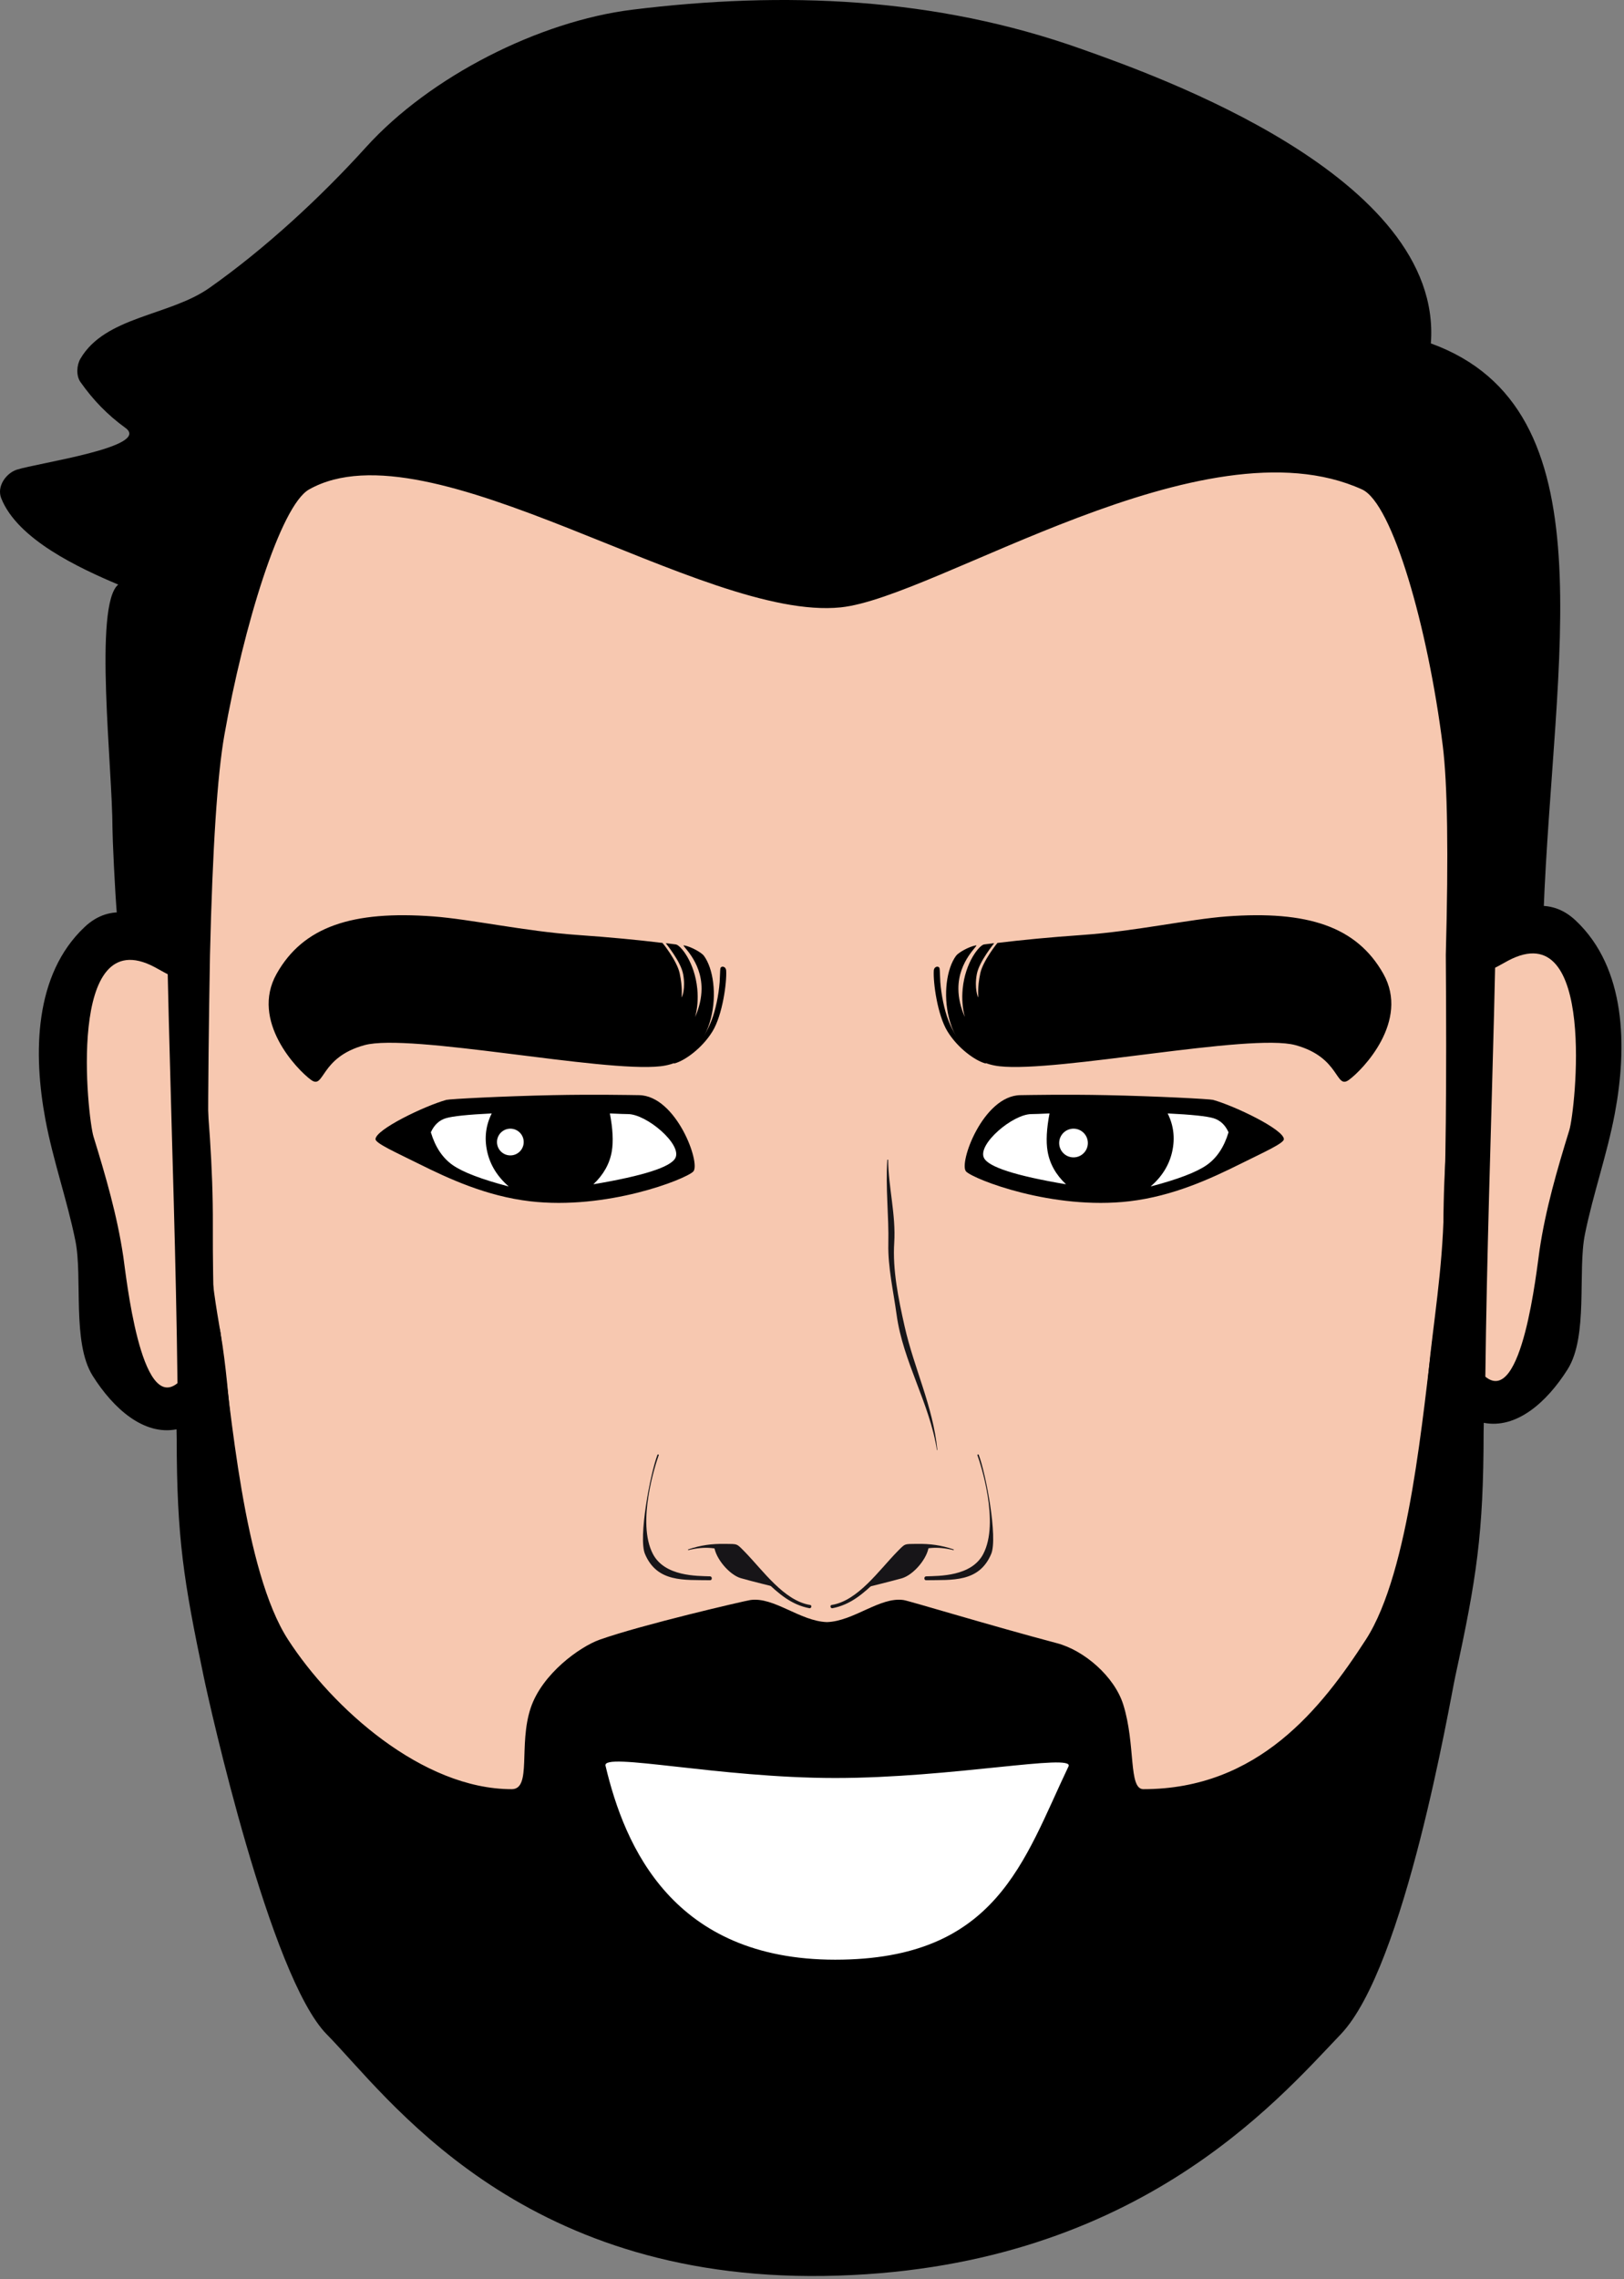 <svg xmlns="http://www.w3.org/2000/svg" viewBox="0 0 559 784"><rect x="0" y="0" width="559" height="784" fill="#808080" stroke="none"/><g fill="none" fill-rule="evenodd" stroke="none" stroke-width="1"><g transform="translate(-121, -8)"><g transform="translate(121, 8)"><polygon fill="#FFFFFF" id="Path-9" points="148.304 723.98 110.929 299.529 457.704 310.639 457.704 605.959 429.782 714.192"></polygon><path d="M441.921,135.231 L510.079,162.517 L514.569,316.025 L542.47,327.959 L549.247,364.892 L542.47,413.781 L532.964,468.896 L514.569,482.618 L498.18,488.237 L435.1,689.344 L364.579,577.486 L208.401,577.486 L159.579,689.344 L90.84,599.847 L63.146,482.618 L45.495,477.274 L36.426,442.165 L17.875,364.892 L29.895,323.834 L54.619,310.639 L63.146,225.074 L106.767,135.231 L441.921,135.231 Z M412.146,379.944 L362.603,379.944 L344.159,383.003 L335.831,398.121 L335.831,398.878 L338.404,402.892 L369.516,411.165 L396.883,410.332 L417.729,401.908 L429.782,389.033 L412.146,379.944 Z M209.123,379.944 L159.579,379.944 L141.944,389.033 L153.996,401.908 L174.843,410.332 L202.21,411.165 L233.321,402.892 L235.895,398.878 L235.895,398.121 L227.567,383.003 L209.123,379.944 Z" fill="#F7C8B0"></path><path d="M42.443,432.279 C40.349,418.16 36.38,404.575 32.184,390.97 C30.14,384.349 22.699,316.487 53.237,332.675 C54.676,333.442 56.184,334.341 57.732,335.118 C57.841,340.366 57.96,345.624 58.099,350.892 C59.15,392.504 60.609,434.136 61.095,475.788 C48.425,486.164 43.445,439.051 42.443,432.279 Z M514.266,348.664 C514.405,343.396 514.524,338.137 514.634,332.889 C516.181,332.112 517.689,331.214 519.128,330.447 C549.667,314.258 542.225,382.121 540.182,388.742 C535.985,402.346 532.016,415.931 529.923,430.051 C528.921,436.823 523.94,483.935 511.27,473.56 C511.756,431.908 513.215,390.276 514.266,348.664 Z M461.488,699.777 C483.657,676.596 499,585.529 500.943,576.579 C508.272,542.82 510.631,527.613 510.677,492.75 C510.677,491.648 510.735,490.536 510.735,489.433 C521.945,491.618 532.419,482.418 539.602,471.013 C546.785,459.598 542.99,437.219 545.546,424.582 C548.392,410.541 553.203,397.072 555.846,382.991 C560.125,360.201 559.776,333.062 542.4,316.676 C533.136,307.937 523.145,312.337 514.569,316.025 C515.469,236.251 532.198,208.051 485.026,139.922 C438.87,73.237 364.503,59.056 290.507,58.044 C290.332,58.034 290.216,57.943 290.042,57.943 C288.58,57.943 287.186,57.983 285.753,57.993 C284.311,57.983 282.917,57.943 281.455,57.943 C281.281,57.943 281.165,58.034 280.991,58.044 C206.994,59.056 137.085,73.237 90.929,139.922 C43.756,208.051 56.028,238.479 56.929,318.253 C48.352,314.565 38.362,310.166 29.098,318.905 C11.721,335.29 11.373,362.43 15.651,385.219 C18.294,399.3 23.105,412.77 25.951,426.81 C28.507,439.448 24.712,461.827 31.895,473.242 C39.078,484.646 49.552,493.846 60.762,491.662 C60.772,492.764 60.82,493.877 60.82,494.979 C60.865,529.213 63.221,543.775 70.164,576.977 C72.167,586.553 92.986,680.03 112.466,699.777 C133.323,720.921 177.827,784.464 283.684,782.892 C389.541,781.32 439.32,722.958 461.488,699.777 Z M363.829,565.238 C341.145,559.241 312.995,550.681 311.009,550.39 C302.893,549.206 293.925,557.669 284.647,557.98 C275.369,557.669 266.391,549.206 258.275,550.39 C256.289,550.681 220.943,558.879 206.475,564.004 C199.557,566.454 186.616,575.76 182.68,587.48 C178.383,600.272 183.137,615.448 176.135,615.448 C145.375,615.448 114.366,587.511 99.151,564.004 C83.917,540.487 79.558,485.542 75.878,458.343 C75.617,456.367 74.745,455.093 73.68,454.15 C73.418,443.324 73.215,432.479 73.263,421.624 C73.631,340.8 45.933,263.478 80.664,187.259 C96.993,151.422 140.36,117.462 171.962,94.637 C203.051,72.194 244.038,73.699 280.444,74.06 C280.57,74.06 280.647,74.12 280.773,74.12 C282.177,74.12 283.649,74.1 285.073,74.09 C286.487,74.1 287.959,74.12 289.364,74.12 C289.489,74.12 289.567,74.06 289.693,74.06 C326.099,73.699 367.085,72.194 398.174,94.637 C429.786,117.462 477.601,151.422 493.93,187.259 C528.66,263.478 496.505,340.8 496.873,421.624 C496.922,432.208 496.728,442.773 496.476,453.327 C494.927,454.19 493.745,455.815 493.406,458.343 C489.726,485.542 485.377,540.487 470.143,564.004 C454.918,587.511 433.174,615.448 393.556,615.448 C388.347,615.448 390.974,600.174 386.641,586.363 C383.602,576.676 373.18,567.71 363.829,565.238 Z M367.791,607.608 C352.365,639.913 343.22,674.105 287.488,674.105 C231.756,674.105 215.023,635.327 208.425,607.372 C207.288,602.551 247.439,611.608 287.488,611.608 C327.537,611.608 369.984,603.019 367.791,607.608 Z" fill="#000000" id="Fill-1-Copy"></path><path d="M506.093,536.01 C509.135,536.753 505.976,527.566 506.093,512.43 C506.347,479.29 506.612,367.788 511.27,330.795 C514.029,308.881 531.277,314.578 531.286,314.328 C534.664,225.457 554.767,140.698 492.518,118.125 C496.912,60.628 397.429,25.802 372.099,16.805 C321.863,-1.039 269.801,-3.107 217.614,3.339 C185.589,7.306 148.028,26.304 126.04,50.575 C110.274,67.987 91.156,85.61 72.066,99.045 C58.348,108.695 36.283,108.755 27.694,123.366 C26.39,125.595 26.139,129.21 27.694,131.419 C32.071,137.615 36.959,142.686 43.19,147.204 C52.165,153.711 12.865,159.264 5.784,161.564 C2.171,162.739 -1.21,167.247 0.422,171.384 C6.035,185.573 27.228,195.384 40.695,201.087 C32.184,208.136 38.721,264.279 38.712,284.945 C38.705,287.677 39.509,306.37 40.354,315.924 C40.732,320.204 41.152,322.865 41.573,321.839 C41.177,322.803 57.191,320.204 61.095,334.201 C64.999,348.198 61.366,541.836 74.581,539.215 C78.566,605.172 87.992,646.355 102.857,662.762 C153.007,718.11 226.495,703.806 278.574,704.459 C353.809,705.402 413.273,697.067 456.968,679.453 M79.551,489.482 C78.557,481.047 77.973,470.547 75.878,458.343 C74.442,449.98 72.758,439.97 72.279,429.836 C71.412,411.476 71.412,377.714 72.279,328.55 C73.162,291.773 74.808,266.568 77.217,252.935 C83.837,215.478 96.531,173.917 106.385,168.364 C147.932,144.955 241.852,213.799 289.366,208.93 C322.291,205.556 414.268,143.545 468.839,168.364 C479.296,173.12 491.523,215.85 496.607,256.439 C498.256,269.61 498.608,293.61 497.663,328.441 C497.991,373.274 497.665,405.105 496.683,423.934 C495.639,443.948 492.274,462.162 491.172,478.574 C487.743,529.648 486.883,563.28 487.997,579.468 C489.596,602.693 469.529,656.842 469.365,657.434 C406.383,688.586 332.426,704.162 247.492,704.162 C120.092,704.162 113.859,683.913 91.631,634.885" fill="#000000" id="Fill-2"></path><path d="M219.935,376.715 C232.816,376.877 241.322,400.309 238.617,403.001 C235.913,405.694 208.838,416.328 182.387,413.216 C167.375,411.451 154.35,405.405 144.111,400.309 C136.307,396.425 129.258,393.292 129.258,391.857 C129.258,388.54 146.212,380.392 153.648,378.342 C154.777,378.031 173.091,377.077 190.254,376.715 C204.115,376.424 217.224,376.681 219.935,376.715 Z M169.255,383.003 C161.038,383.403 155.778,383.952 153.475,384.65 C151.172,385.348 149.449,386.96 148.304,389.486 C149.83,394.585 152.349,398.356 155.859,400.797 C159.369,403.239 165.787,405.684 175.113,408.134 C171.175,404.712 168.699,400.698 167.688,396.092 C166.676,391.485 167.198,387.122 169.255,383.003 Z M209.922,383.003 C210.938,388.297 211.16,392.638 210.588,396.025 C209.869,400.277 207.756,404.06 204.249,407.376 C221.563,404.454 230.979,401.423 232.496,398.284 C234.773,393.575 222.538,383.231 216.159,383.231 C215.226,383.231 213.147,383.155 209.922,383.003 Z M175.668,388.248 C173.128,388.248 171.069,390.307 171.069,392.847 C171.069,395.386 173.128,397.445 175.668,397.445 C178.207,397.445 180.266,395.386 180.266,392.847 C180.266,390.307 178.207,388.248 175.668,388.248 Z" fill="#000000"></path><path d="M351.244,376.715 C353.955,376.681 367.064,376.424 380.925,376.715 C398.088,377.077 416.402,378.031 417.531,378.342 C424.968,380.392 441.921,388.54 441.921,391.857 C441.921,393.292 434.873,396.425 427.069,400.309 C416.829,405.405 403.804,411.451 388.793,413.216 C362.341,416.328 335.267,405.694 332.562,403.001 C329.857,400.309 338.364,376.877 351.244,376.715 Z M401.925,383.003 C403.981,387.122 404.504,391.485 403.492,396.092 C402.48,400.698 400.005,404.712 396.067,408.134 C405.392,405.684 411.81,403.239 415.321,400.797 C418.831,398.356 421.349,394.585 422.876,389.486 C421.731,386.96 420.007,385.348 417.704,384.65 C415.401,383.952 410.142,383.403 401.925,383.003 Z M361.258,383.003 C358.032,383.155 355.953,383.231 355.021,383.231 C348.642,383.231 336.406,393.575 338.683,398.284 C340.201,401.423 349.616,404.454 366.93,407.376 C363.424,404.06 361.311,400.277 360.592,396.025 C360.019,392.638 360.241,388.297 361.258,383.003 Z M369.516,388.248 C366.79,388.248 364.579,390.458 364.579,393.184 C364.579,395.911 366.79,398.121 369.516,398.121 C372.242,398.121 374.452,395.911 374.452,393.184 C374.452,390.458 372.242,388.248 369.516,388.248 Z" fill="#000000"></path><path d="M245.837,531.964 C245.837,531.964 254.217,532.878 262.563,542.082 L266.194,545.76 C266.194,545.76 259.168,544.042 255.104,542.906 C251.036,541.747 246.269,536.031 245.837,531.964 Z" fill="#171518" id="Fill-1"></path><path d="M299.323,531.964 C299.323,531.964 307.703,532.878 316.049,542.082 L319.68,545.76 C319.68,545.76 312.654,544.042 308.59,542.906 C304.522,541.747 299.755,536.031 299.323,531.964 Z" fill="#171518" id="Fill-1-Copy-2" transform="translate(309.502, 538.862) scale(-1, 1) translate(-309.502, -538.862) "></path><path d="M278.887,552.089 C269.808,550.64 262.583,540.143 256.283,533.725 C253.464,530.873 253.985,531.14 249.61,531.073 C244.988,531.006 241.235,531.496 236.829,532.989 L236.889,533.235 C248.509,530.315 254.906,535.553 263.305,543.665 C267.929,548.144 272.371,552.022 278.598,553.203 C279.282,553.337 279.569,552.2 278.887,552.089 Z M286.248,552.089 C295.327,550.64 302.552,540.143 308.853,533.725 C311.672,530.873 311.15,531.14 315.525,531.073 C320.147,531.006 323.9,531.496 328.306,532.989 L328.246,533.235 C316.626,530.315 310.23,535.553 301.83,543.665 C297.206,548.144 292.764,552.022 286.538,553.203 C285.853,553.337 285.566,552.2 286.248,552.089 Z M244.42,542.238 C239.953,542.08 228.822,542.325 224.743,534.55 C219.055,523.706 225.668,503.545 226.741,500.586 C226.837,500.296 226.4,500.162 226.295,500.452 C223.844,506.848 219.656,528.978 222.012,534.55 C226.182,544.422 235.457,543.419 244.42,543.575 C245.207,543.598 245.207,542.283 244.42,542.238 Z M318.767,542.238 C323.234,542.08 334.364,542.325 338.443,534.55 C344.132,523.706 337.519,503.545 336.445,500.586 C336.349,500.296 336.786,500.162 336.891,500.452 C339.343,506.848 343.53,528.978 341.174,534.55 C337.005,544.422 327.73,543.419 318.767,543.575 C317.98,543.598 317.98,542.283 318.767,542.238 Z M308.619,452.22 C310.832,468.466 319.945,482.534 322.51,498.825 L322.648,498.781 C321.155,483.649 314.632,470.767 311.356,456.148 C309.254,446.788 307.201,436.848 307.808,427.443 C308.405,417.861 305.811,408.456 305.697,398.918 L305.434,398.918 C304.754,408.523 305.99,418.278 305.773,427.861 C305.593,435.862 307.525,444.197 308.619,452.22 Z" fill="#171518" id="Fill-3"></path><path d="M227.72,365.761 C247.598,363.171 248.65,336.151 241.993,327.475 C241.215,326.461 237.646,324.442 235.107,324.038 C233.84,323.837 241.295,329.073 241.402,338.902 C241.436,342.031 240.755,345.271 239.357,348.624 C240.12,345.544 240.31,342.311 239.929,338.926 C238.897,329.756 233.868,323.947 232.289,323.765 C231.89,323.719 229.231,323.444 228.819,323.399 C228.745,323.391 234.1,329.557 234.986,333.982 C235.959,338.839 234.717,341.959 234.636,341.95 C234.552,341.941 234.945,338.693 233.772,333.659 C232.787,329.428 227.744,323.337 227.673,323.33 C219.289,322.449 209.783,321.7 198.059,321.082 C180.42,320.153 161.338,316.31 148.657,315.591 C120.759,314.007 103.951,319.84 95.071,336.249 C86.19,352.658 102.748,369.193 107.543,372.542 C112.339,375.891 110.284,364.77 125.751,360.27 C141.218,355.77 207.843,368.35 227.72,365.761 Z" fill="#000000" transform="translate(169.085, 344.251) rotate(1) translate(-169.085, -344.251) "></path><path d="M233.436,366.356 C236.885,365.139 242.52,360.455 245.629,354.469 C248.688,348.581 249.392,337.349 248.866,333.316 C248.663,331.761 246.969,331.667 246.82,332.703 C246.748,333.21 246.913,336.13 246.902,337.4 C246.863,342.03 246.171,346.982 245.106,350.503 C243.226,356.711 240.303,360.187 238.594,361.89 C236.914,363.564 235.275,364.898 233.431,366.07 C233.397,366.092 232.761,366.594 233.436,366.356 Z" fill="#000000" transform="translate(241.076, 349.22) rotate(4) translate(-241.076, -349.22) "></path><path d="M460.926,365.761 C480.803,363.171 481.856,336.151 475.199,327.475 C474.421,326.461 470.852,324.442 468.313,324.038 C467.046,323.837 474.501,329.073 474.608,338.902 C474.642,342.031 473.96,345.271 472.563,348.624 C473.326,345.544 473.516,342.311 473.135,338.926 C472.103,329.756 467.074,323.947 465.495,323.765 C465.096,323.719 462.437,323.444 462.024,323.399 C461.951,323.391 467.306,329.557 468.192,333.982 C469.164,338.839 467.923,341.959 467.841,341.95 C467.758,341.941 468.15,338.693 466.978,333.659 C465.993,329.428 460.95,323.337 460.879,323.33 C452.495,322.449 442.989,321.7 431.265,321.082 C413.625,320.153 394.544,316.31 381.862,315.591 C353.964,314.007 337.157,319.84 328.276,336.249 C319.396,352.658 335.954,369.193 340.749,372.542 C345.545,375.891 343.49,364.77 358.957,360.27 C374.424,355.77 441.049,368.35 460.926,365.761 Z" fill="#000000" transform="translate(402.291, 344.251) scale(-1, 1) rotate(1) translate(-402.291, -344.251) "></path><path d="M322.659,366.356 C326.109,365.139 331.743,360.455 334.852,354.469 C337.911,348.581 338.615,337.349 338.089,333.316 C337.886,331.761 336.192,331.667 336.044,332.703 C335.971,333.21 336.136,336.13 336.126,337.4 C336.087,342.03 335.395,346.982 334.329,350.503 C332.45,356.711 329.526,360.187 327.818,361.89 C326.137,363.564 324.498,364.898 322.654,366.07 C322.62,366.092 321.985,366.594 322.659,366.356 Z" fill="#000000" transform="translate(330.299, 349.22) scale(-1, 1) rotate(4) translate(-330.299, -349.22) "></path></g></g></g></svg>
